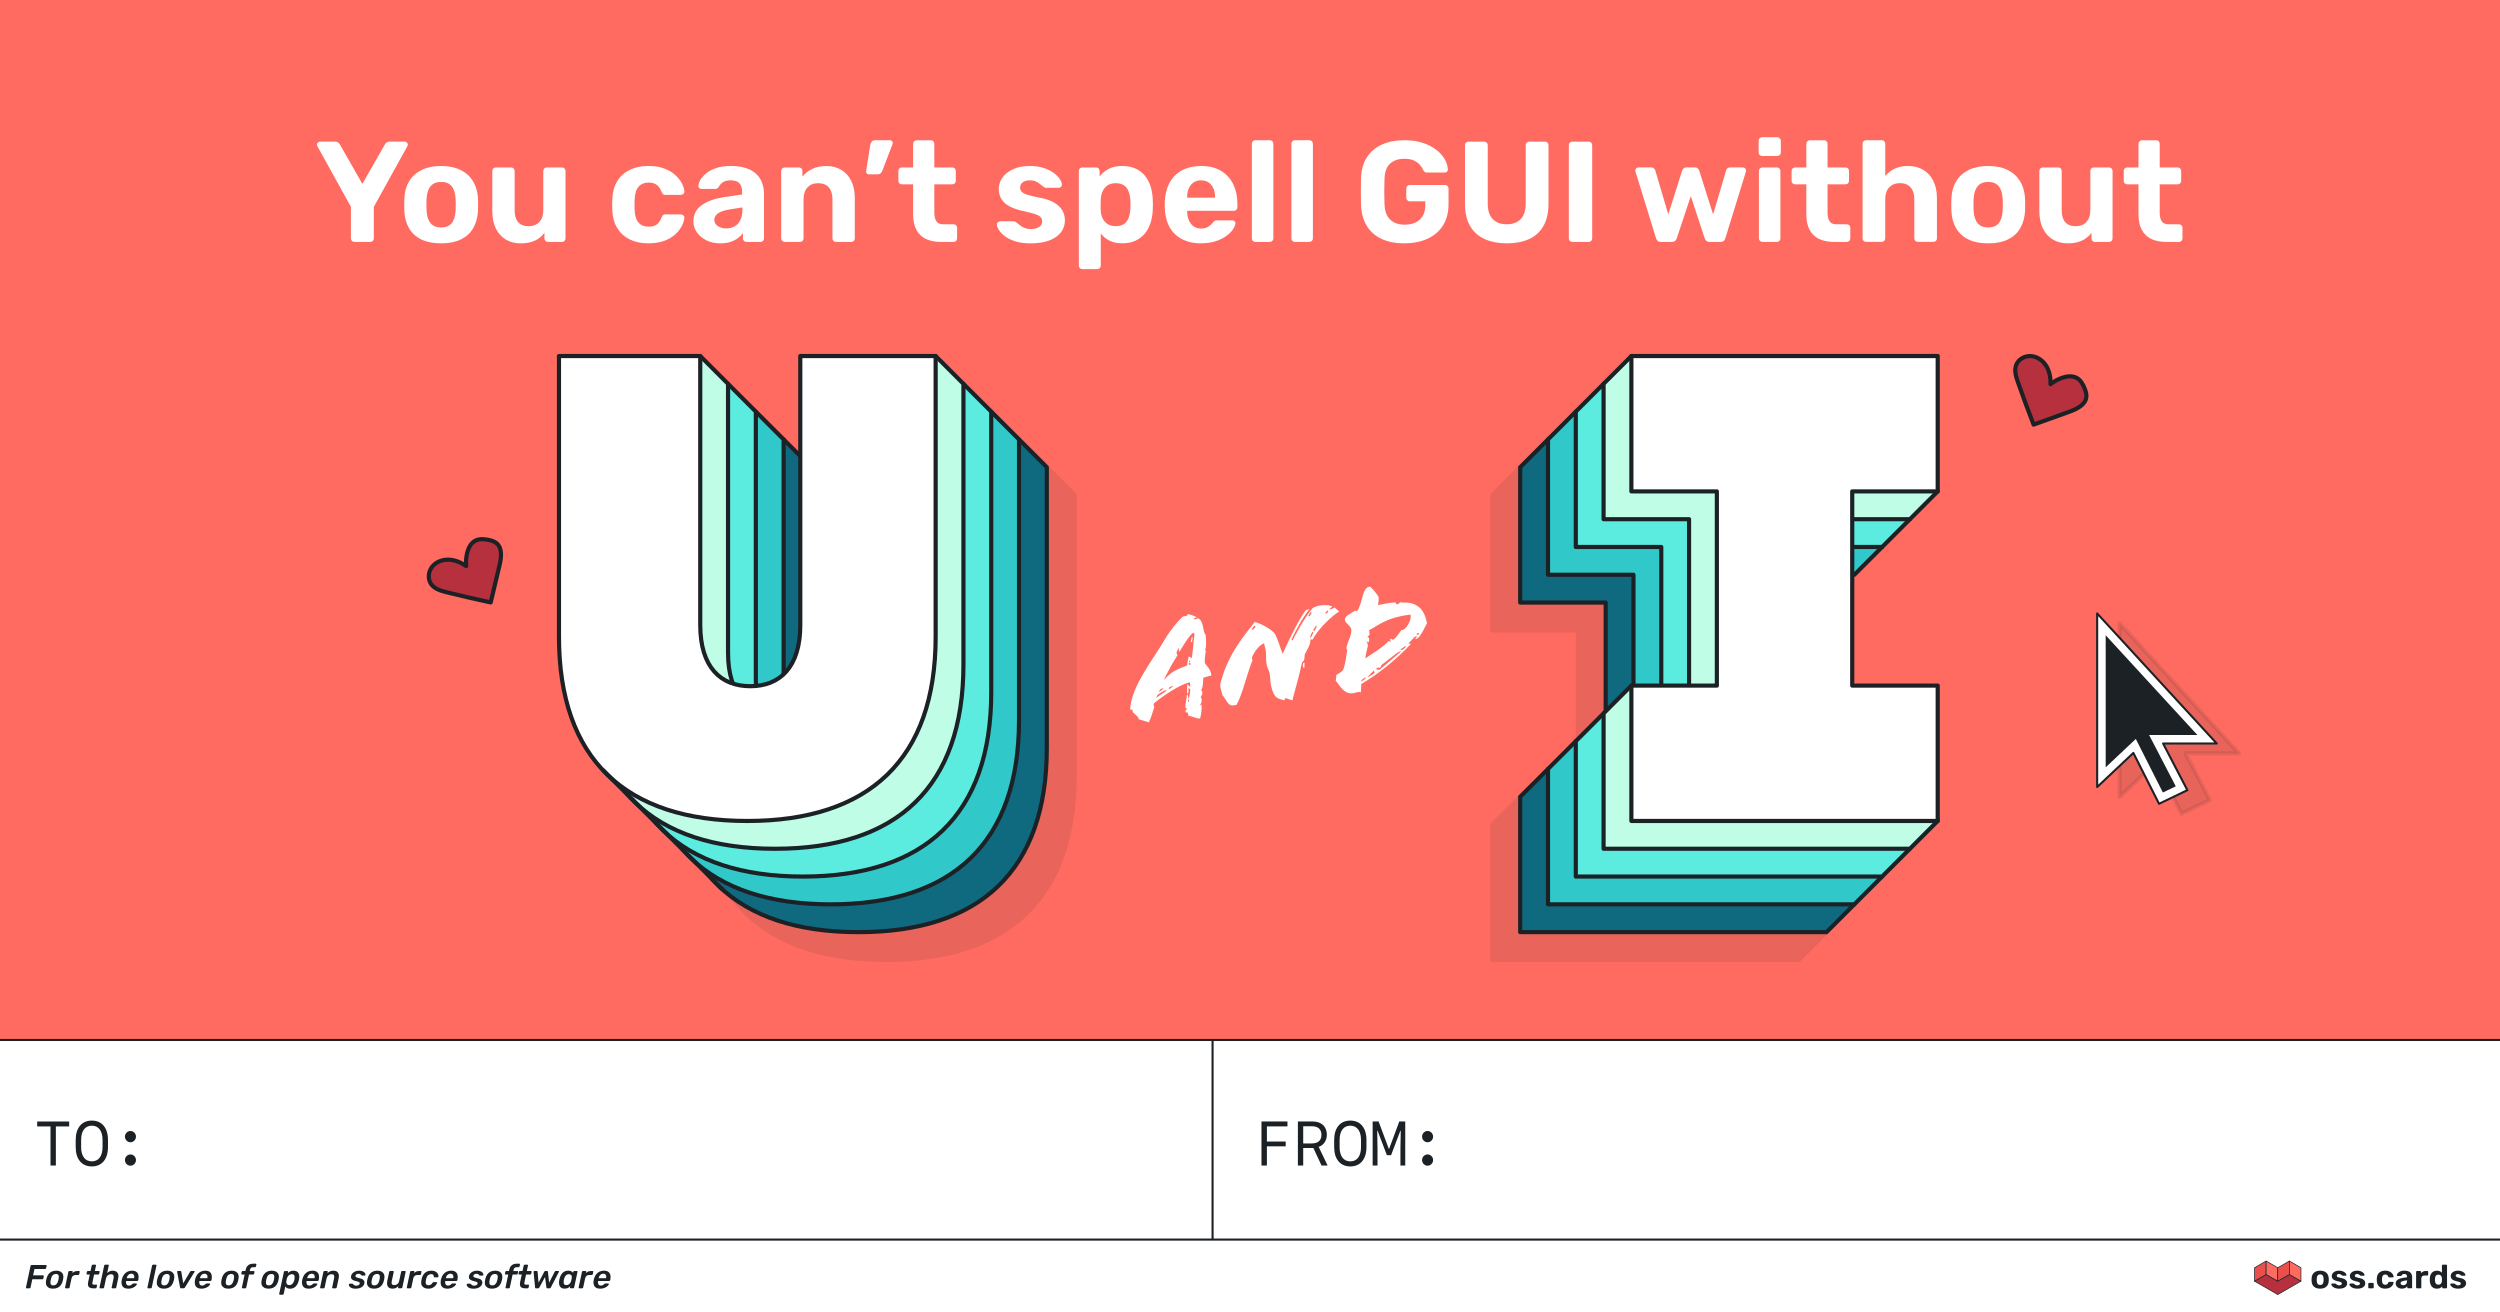<?xml version="1.0" encoding="UTF-8"?><svg xmlns="http://www.w3.org/2000/svg" viewBox="0 0 1200 630"><rect x="0" y="0" width="1200" height="630" fill="#333333" stroke="none"/><g id="b"><rect width="1200" height="498.72" fill="#ff6b60"/></g><g id="d"><g opacity=".1"><polygon points="716.36 302.57 716.36 237.6 729.7 224.26 863.4 237.6 863.4 302.57 822.37 302.57 822.37 395.79 863.4 395.79 876.74 447.42 863.4 460.76 822.37 460.76 757.39 460.76 716.36 460.76 716.36 395.79 729.7 382.45 757.39 395.79 757.39 302.57 716.36 302.57" fill="#1c2126" stroke="#1c2126" stroke-linejoin="round" stroke-width="2"/></g><polygon points="729.7 289.23 729.7 224.26 743.04 210.92 876.74 224.26 876.74 289.23 835.71 289.23 835.71 382.45 876.74 382.45 890.08 434.08 876.74 447.42 835.71 447.42 770.73 447.42 729.7 447.42 729.7 382.45 743.04 369.11 770.73 382.45 770.73 289.23 729.7 289.23" fill="#0f6a80" stroke="#1c2126" stroke-linejoin="round" stroke-width="2"/><polygon points="743.04 275.89 743.04 210.92 756.38 197.58 890.08 210.92 903.42 262.55 890.08 275.89 849.05 275.89 849.05 369.11 890.08 369.11 903.42 420.74 890.08 434.08 849.05 434.08 784.07 434.08 743.04 434.08 743.04 369.11 756.38 355.77 784.07 369.11 784.07 275.89 743.04 275.89" fill="#30c8c9" stroke="#1c2126" stroke-linejoin="round" stroke-width="2"/><polygon points="756.38 262.55 756.38 197.58 769.72 184.24 903.42 197.58 916.76 249.21 903.42 262.55 862.39 262.55 862.39 355.77 903.42 355.77 916.76 407.4 903.42 420.74 862.39 420.74 797.41 420.74 756.38 420.74 756.38 355.77 769.72 342.43 797.41 355.77 797.41 262.55 756.38 262.55" fill="#5cebdf" stroke="#1c2126" stroke-linejoin="round" stroke-width="2"/><polygon points="769.72 249.21 769.72 184.24 783.06 170.9 916.76 184.24 930.1 235.87 916.76 249.21 875.73 249.21 875.73 342.43 916.76 342.43 930.1 394.06 916.76 407.4 875.73 407.4 810.75 407.4 769.72 407.4 769.72 342.43 783.06 329.09 810.75 342.43 810.75 249.21 769.72 249.21" fill="#bffde7" stroke="#1c2126" stroke-linejoin="round" stroke-width="2"/><polygon points="783.06 235.87 783.06 170.9 930.1 170.9 930.1 235.87 889.07 235.87 889.07 329.09 930.1 329.09 930.1 394.06 889.07 394.06 824.09 394.06 783.06 394.06 783.06 329.09 824.09 329.09 824.09 235.87 783.06 235.87" fill="#fff" stroke="#1c2126" stroke-linejoin="round" stroke-width="2"/><g opacity=".1"><path d="M402.82,237.6v129.1c0,20.34,9.89,29.38,24.01,29.38s24.01-9.04,24.01-29.38v-129.1l51.63-13.34,13.34,13.34v134.75c0,58.76-31.92,88.42-90.4,88.42s-90.4-29.66-90.4-88.42v-134.75h67.8Z" fill="#1c2126" stroke="#1c2126" stroke-linejoin="round" stroke-width="2"/></g><path d="M389.48,224.26v129.1c0,20.34,9.89,29.38,24.01,29.38s24.01-9.04,24.01-29.38v-129.1l51.63-13.34,13.34,13.34v134.75c0,58.76-31.92,88.42-90.4,88.42s-90.4-29.66-90.4-88.42v-134.75l54.46-13.34,13.34,13.34Z" fill="#0f6a80" stroke="#1c2126" stroke-linejoin="round" stroke-width="2"/><path d="M376.14,210.92v129.1c0,20.34,9.89,29.38,24.01,29.38s24.01-9.04,24.01-29.38v-129.1l51.63-13.34,13.34,13.34v134.75c0,58.76-31.92,88.42-90.4,88.42s-90.4-29.66-90.4-88.42v-134.75l54.46-13.34,13.34,13.34Z" fill="#30c8c9" stroke="#1c2126" stroke-linejoin="round" stroke-width="2"/><path d="M362.8,197.58v129.1c0,20.34,9.89,29.38,24.01,29.38s24.01-9.04,24.01-29.38v-129.1l51.63-13.34,13.34,13.34v134.75c0,58.76-31.92,88.42-90.4,88.42s-90.4-29.66-90.4-88.42v-134.75l54.46-13.34,13.34,13.34Z" fill="#5cebdf" stroke="#1c2126" stroke-linejoin="round" stroke-width="2"/><path d="M349.46,184.24v129.1c0,20.34,9.89,29.38,24.01,29.38s24.01-9.04,24.01-29.38v-129.1l51.63-13.34,13.34,13.34v134.75c0,58.76-31.92,88.42-90.4,88.42s-90.4-29.66-90.4-88.42v-134.75l54.46-13.34,13.34,13.34Z" fill="#bffde7" stroke="#1c2126" stroke-linejoin="round" stroke-width="2"/><path d="M336.12,170.9v129.1c0,20.34,9.89,29.38,24.01,29.38s24.01-9.04,24.01-29.38v-129.1h64.97v134.75c0,58.76-31.92,88.42-90.4,88.42s-90.4-29.66-90.4-88.42v-134.75h67.8Z" fill="#fff" stroke="#1c2126" stroke-linejoin="round" stroke-width="2"/><line x1="289.34" y1="369.6" x2="346.97" y2="427.11" fill="#fff5eb" stroke="#1c2126" stroke-linejoin="round" stroke-width="2"/><path d="M170.16,116.12c-.5,0-.92-.16-1.24-.48-.32-.32-.48-.73-.48-1.24v-15.13l-16.09-29.08c-.05-.14-.09-.26-.14-.38-.05-.11-.07-.24-.07-.38,0-.37.15-.7.45-1,.3-.3.63-.45,1-.45h7.36c.6,0,1.08.16,1.44.48.37.32.62.62.76.89l10.79,18.91,10.79-18.91c.14-.28.39-.57.76-.89.37-.32.87-.48,1.51-.48h7.29c.41,0,.76.15,1.03.45.27.3.41.63.41,1,0,.14-.01.26-.03.38-.02.12-.08.24-.17.38l-16.09,29.08v15.13c0,.5-.16.92-.48,1.24s-.73.48-1.24.48h-7.56Z" fill="#fff"/><path d="M211.76,116.81c-3.8,0-6.99-.63-9.56-1.89-2.57-1.26-4.53-3.06-5.88-5.4-1.35-2.34-2.1-5.06-2.23-8.18-.05-.92-.07-1.96-.07-3.13s.02-2.19.07-3.06c.14-3.16.92-5.9,2.34-8.22s3.41-4.1,5.98-5.36c2.57-1.26,5.68-1.89,9.35-1.89s6.71.63,9.28,1.89c2.57,1.26,4.56,3.05,5.98,5.36,1.42,2.31,2.22,5.05,2.41,8.22.04.87.07,1.89.07,3.06s-.02,2.21-.07,3.13c-.18,3.12-.95,5.84-2.3,8.18-1.35,2.34-3.31,4.14-5.88,5.4-2.57,1.26-5.73,1.89-9.49,1.89ZM211.76,109.18c2.25,0,3.93-.69,5.05-2.06,1.12-1.38,1.75-3.41,1.89-6.12.04-.69.07-1.6.07-2.75s-.02-2.06-.07-2.75c-.14-2.66-.77-4.69-1.89-6.08-1.12-1.4-2.81-2.1-5.05-2.1s-3.94.7-5.09,2.1c-1.15,1.4-1.79,3.43-1.93,6.08-.05.69-.07,1.61-.07,2.75s.02,2.06.07,2.75c.14,2.71.78,4.74,1.93,6.12,1.14,1.38,2.84,2.06,5.09,2.06Z" fill="#fff"/><path d="M249.85,116.81c-2.66,0-5.01-.61-7.05-1.82-2.04-1.21-3.63-2.98-4.78-5.29-1.15-2.31-1.72-5.12-1.72-8.42v-19.18c0-.5.17-.92.52-1.24.34-.32.74-.48,1.2-.48h7.36c.46,0,.85.16,1.17.48.32.32.48.73.48,1.24v18.77c0,5.13,2.25,7.7,6.74,7.7,2.15,0,3.86-.68,5.12-2.03,1.26-1.35,1.89-3.24,1.89-5.67v-18.77c0-.5.16-.92.48-1.24s.73-.48,1.24-.48h7.29c.46,0,.85.16,1.17.48.32.32.48.73.48,1.24v32.31c0,.5-.16.92-.48,1.24s-.71.48-1.17.48h-6.81c-.46,0-.85-.16-1.17-.48-.32-.32-.48-.73-.48-1.24v-2.68c-1.19,1.65-2.73,2.91-4.61,3.78-1.88.87-4.17,1.31-6.88,1.31Z" fill="#fff"/><path d="M311.24,116.81c-3.39,0-6.36-.62-8.9-1.86s-4.55-3.04-6.02-5.4c-1.47-2.36-2.27-5.19-2.41-8.49-.05-.73-.07-1.66-.07-2.79s.02-2.05.07-2.78c.14-3.35.93-6.2,2.37-8.56,1.44-2.36,3.45-4.16,6.02-5.4,2.57-1.24,5.54-1.86,8.94-1.86,3.03,0,5.61.42,7.77,1.27,2.15.85,3.92,1.92,5.29,3.23,1.38,1.31,2.41,2.65,3.09,4.02s1.05,2.59,1.1,3.64c.04.5-.12.92-.48,1.24-.37.32-.78.48-1.24.48h-7.36c-.5,0-.88-.11-1.13-.34s-.49-.6-.72-1.1c-.6-1.6-1.4-2.75-2.41-3.44-1.01-.69-2.27-1.03-3.78-1.03-2.06,0-3.68.67-4.85,1.99-1.17,1.33-1.8,3.39-1.89,6.19-.09,1.79-.09,3.42,0,4.88.09,2.84.72,4.91,1.89,6.19,1.17,1.28,2.79,1.92,4.85,1.92,1.6,0,2.89-.34,3.85-1.03.96-.69,1.74-1.83,2.34-3.44.23-.5.47-.87.72-1.1s.63-.34,1.13-.34h7.36c.46,0,.87.16,1.24.48.37.32.53.73.48,1.24-.05.78-.27,1.7-.69,2.75-.41,1.05-1.04,2.13-1.89,3.23-.85,1.1-1.94,2.12-3.27,3.06-1.33.94-2.95,1.7-4.85,2.27s-4.09.86-6.57.86Z" fill="#fff"/><path d="M345.69,116.81c-2.43,0-4.61-.47-6.53-1.41-1.93-.94-3.46-2.21-4.61-3.82-1.15-1.6-1.72-3.39-1.72-5.36,0-3.25,1.32-5.82,3.95-7.7,2.63-1.88,6.11-3.16,10.42-3.85l9.01-1.31v-1.24c0-1.79-.41-3.16-1.24-4.12-.83-.96-2.27-1.44-4.33-1.44-1.51,0-2.72.3-3.61.89s-1.59,1.38-2.1,2.34c-.37.6-.92.89-1.65.89h-6.53c-.5,0-.89-.15-1.17-.45-.28-.3-.39-.65-.34-1.07,0-.78.3-1.7.89-2.75.59-1.05,1.51-2.1,2.75-3.13,1.24-1.03,2.83-1.89,4.78-2.58s4.3-1.03,7.05-1.03c2.89,0,5.36.34,7.42,1.03s3.72,1.65,4.98,2.89c1.26,1.24,2.18,2.67,2.75,4.3.57,1.63.86,3.38.86,5.26v21.25c0,.5-.16.92-.48,1.24-.32.32-.71.48-1.17.48h-6.81c-.46,0-.85-.16-1.17-.48-.32-.32-.48-.73-.48-1.24v-2.54c-.6.87-1.4,1.68-2.41,2.44-1.01.76-2.21,1.36-3.61,1.82-1.4.46-3.04.69-4.92.69ZM348.44,109.66c1.51,0,2.86-.32,4.06-.96,1.19-.64,2.13-1.63,2.82-2.96.69-1.33,1.03-3,1.03-5.02v-1.17l-6.39,1.03c-2.43.41-4.22,1.03-5.36,1.86-1.15.83-1.72,1.83-1.72,3.03,0,.87.26,1.62.79,2.23.53.62,1.21,1.1,2.06,1.44.85.34,1.75.52,2.72.52Z" fill="#fff"/><path d="M376.69,116.12c-.46,0-.86-.16-1.2-.48-.34-.32-.52-.73-.52-1.24v-32.31c0-.5.17-.92.52-1.24.34-.32.74-.48,1.2-.48h6.74c.5,0,.92.16,1.24.48.32.32.48.73.48,1.24v2.68c1.19-1.47,2.74-2.68,4.64-3.64,1.9-.96,4.18-1.44,6.84-1.44s5.09.61,7.15,1.82c2.06,1.21,3.67,2.98,4.81,5.29,1.15,2.32,1.72,5.12,1.72,8.42v19.18c0,.5-.16.92-.48,1.24s-.73.48-1.24.48h-7.29c-.5,0-.92-.16-1.24-.48-.32-.32-.48-.73-.48-1.24v-18.77c0-2.43-.58-4.32-1.75-5.67-1.17-1.35-2.88-2.03-5.12-2.03s-3.86.68-5.12,2.03c-1.26,1.35-1.89,3.24-1.89,5.67v18.77c0,.5-.16.92-.48,1.24s-.73.48-1.24.48h-7.29Z" fill="#fff"/><path d="M417.05,83.67c-.41,0-.75-.14-1-.41-.25-.27-.36-.66-.31-1.17l1.99-12.51c.09-.59.32-1.12.69-1.58.37-.46.92-.69,1.65-.69h7.15c.37,0,.68.14.93.41.25.28.38.57.38.89s-.07.6-.21.83l-4.74,12.38c-.18.46-.45.88-.79,1.27-.34.39-.88.58-1.62.58h-4.12Z" fill="#fff"/><path d="M451.7,116.12c-2.84,0-5.26-.47-7.25-1.41-1.99-.94-3.52-2.39-4.57-4.37-1.05-1.97-1.58-4.45-1.58-7.42v-14.44h-5.36c-.5,0-.92-.16-1.24-.48-.32-.32-.48-.71-.48-1.17v-4.74c0-.5.16-.92.48-1.24s.73-.48,1.24-.48h5.36v-11.34c0-.5.17-.92.52-1.24s.74-.48,1.2-.48h6.81c.46,0,.85.16,1.17.48s.48.73.48,1.24v11.34h8.59c.5,0,.92.16,1.24.48.32.32.48.73.48,1.24v4.74c0,.46-.16.85-.48,1.17s-.73.48-1.24.48h-8.59v13.61c0,1.74.32,3.11.96,4.09.64.99,1.72,1.48,3.23,1.48h5.02c.5,0,.92.16,1.24.48.32.32.48.71.48,1.17v5.09c0,.5-.16.92-.48,1.24-.32.32-.73.48-1.24.48h-5.98Z" fill="#fff"/><path d="M494.6,116.81c-2.84,0-5.28-.33-7.32-1-2.04-.66-3.69-1.48-4.95-2.44-1.26-.96-2.2-1.94-2.82-2.92-.62-.99-.95-1.82-1-2.51-.05-.5.11-.92.48-1.24.37-.32.73-.48,1.1-.48h6.67c.18,0,.33.02.45.07.11.05.26.16.45.34.6.41,1.2.88,1.82,1.41.62.53,1.36.97,2.23,1.34.87.37,1.92.55,3.16.55,1.51,0,2.78-.31,3.82-.93,1.03-.62,1.55-1.5,1.55-2.65,0-.83-.23-1.51-.69-2.06-.46-.55-1.35-1.05-2.68-1.51-1.33-.46-3.3-.96-5.91-1.51-2.48-.55-4.58-1.28-6.33-2.2-1.74-.92-3.05-2.07-3.92-3.47-.87-1.4-1.31-3.08-1.31-5.05,0-1.79.56-3.51,1.68-5.16,1.12-1.65,2.78-3.01,4.98-4.09,2.2-1.08,4.95-1.62,8.25-1.62,2.52,0,4.73.31,6.63.93,1.9.62,3.5,1.4,4.78,2.34,1.28.94,2.26,1.9,2.92,2.89.66.99,1.02,1.85,1.07,2.58.04.5-.09.92-.41,1.24s-.69.48-1.1.48h-6.12c-.23,0-.44-.05-.62-.14-.18-.09-.34-.21-.48-.34-.55-.32-1.11-.73-1.68-1.24-.57-.5-1.25-.94-2.03-1.31-.78-.37-1.79-.55-3.03-.55-1.47,0-2.6.33-3.4,1-.8.67-1.2,1.5-1.2,2.51,0,.64.21,1.24.62,1.79.41.55,1.25,1.05,2.51,1.51s3.22.94,5.88,1.44c3.12.55,5.59,1.38,7.42,2.48,1.83,1.1,3.14,2.37,3.92,3.82.78,1.44,1.17,2.99,1.17,4.64,0,2.16-.63,4.07-1.89,5.74-1.26,1.67-3.13,2.98-5.6,3.92-2.47.94-5.5,1.41-9.08,1.41Z" fill="#fff"/><path d="M519.56,129.19c-.5,0-.92-.16-1.24-.48s-.48-.73-.48-1.24v-45.38c0-.5.16-.92.48-1.24s.73-.48,1.24-.48h6.53c.5,0,.92.16,1.24.48.32.32.48.73.48,1.24v2.61c1.1-1.47,2.53-2.67,4.3-3.61,1.76-.94,3.95-1.41,6.57-1.41,2.34,0,4.39.38,6.15,1.13,1.76.76,3.25,1.83,4.47,3.23,1.21,1.4,2.17,3.08,2.85,5.05s1.08,4.19,1.17,6.67c.05.87.07,1.7.07,2.47s-.02,1.63-.07,2.54c-.09,2.34-.47,4.49-1.13,6.46-.67,1.97-1.62,3.67-2.85,5.09-1.24,1.42-2.74,2.52-4.5,3.3-1.77.78-3.82,1.17-6.15,1.17s-4.42-.42-6.12-1.27c-1.7-.85-3.09-2-4.19-3.47v15.4c0,.5-.16.92-.48,1.24-.32.32-.73.48-1.24.48h-7.08ZM535.51,108.56c1.74,0,3.12-.38,4.12-1.13,1.01-.76,1.73-1.75,2.17-2.99.43-1.24.7-2.59.79-4.06.09-1.42.09-2.84,0-4.26-.09-1.47-.36-2.82-.79-4.06-.44-1.24-1.16-2.23-2.17-2.99-1.01-.76-2.38-1.13-4.12-1.13s-3.06.39-4.09,1.17-1.79,1.76-2.27,2.96c-.48,1.19-.75,2.47-.79,3.85-.05.83-.07,1.67-.07,2.54s.02,1.74.07,2.61c.04,1.28.32,2.49.83,3.61.5,1.12,1.28,2.05,2.34,2.78,1.05.73,2.38,1.1,3.99,1.1Z" fill="#fff"/><path d="M576.56,116.81c-5.27,0-9.45-1.47-12.55-4.4-3.09-2.93-4.73-7.2-4.92-12.79v-2.89c.18-3.58.98-6.63,2.41-9.18,1.42-2.54,3.41-4.49,5.98-5.84,2.57-1.35,5.57-2.03,9.01-2.03,3.89,0,7.13.79,9.69,2.37,2.57,1.58,4.5,3.74,5.81,6.46,1.31,2.73,1.96,5.86,1.96,9.38v1.58c0,.46-.16.86-.48,1.2-.32.34-.73.52-1.24.52h-22.41v.48c.05,1.47.32,2.81.83,4.02.5,1.21,1.25,2.19,2.23,2.92.99.73,2.19,1.1,3.61,1.1,1.1,0,2.02-.17,2.75-.52.73-.34,1.34-.73,1.82-1.17.48-.44.84-.81,1.07-1.13.41-.5.74-.81,1-.93s.63-.17,1.13-.17h7.29c.41,0,.77.14,1.07.41.3.28.42.62.38,1.03-.05.78-.42,1.71-1.13,2.78-.71,1.08-1.75,2.13-3.13,3.16s-3.08,1.89-5.12,2.58c-2.04.69-4.39,1.03-7.05,1.03ZM569.82,94.88h13.41v-.21c0-1.6-.26-3.01-.79-4.23-.53-1.21-1.29-2.17-2.3-2.85-1.01-.69-2.22-1.03-3.64-1.03s-2.62.34-3.61,1.03-1.74,1.64-2.27,2.85c-.53,1.22-.79,2.62-.79,4.23v.21Z" fill="#fff"/><path d="M602.61,116.12c-.5,0-.92-.16-1.24-.48-.32-.32-.48-.73-.48-1.24v-45.38c0-.5.16-.92.48-1.24.32-.32.73-.48,1.24-.48h6.88c.5,0,.92.16,1.24.48.32.32.48.73.48,1.24v45.38c0,.5-.16.92-.48,1.24s-.73.48-1.24.48h-6.88Z" fill="#fff"/><path d="M621.59,116.12c-.5,0-.92-.16-1.24-.48-.32-.32-.48-.73-.48-1.24v-45.38c0-.5.16-.92.48-1.24.32-.32.73-.48,1.24-.48h6.88c.5,0,.92.16,1.24.48.32.32.48.73.48,1.24v45.38c0,.5-.16.92-.48,1.24s-.73.48-1.24.48h-6.88Z" fill="#fff"/><path d="M674.12,116.81c-4.31,0-7.99-.72-11.04-2.17-3.05-1.44-5.41-3.55-7.08-6.33-1.67-2.77-2.58-6.13-2.72-10.07-.05-1.97-.07-4.08-.07-6.33s.02-4.38.07-6.39c.14-3.85,1.04-7.13,2.72-9.83,1.67-2.7,4.06-4.78,7.15-6.22,3.09-1.44,6.75-2.17,10.97-2.17,3.39,0,6.37.44,8.94,1.31,2.57.87,4.73,2.01,6.5,3.4,1.76,1.4,3.09,2.92,3.99,4.57s1.36,3.25,1.41,4.81c0,.41-.14.76-.41,1.03s-.64.41-1.1.41h-8.53c-.46,0-.81-.09-1.07-.28-.25-.18-.47-.46-.65-.83-.32-.78-.84-1.6-1.55-2.47-.71-.87-1.66-1.59-2.85-2.17-1.19-.57-2.75-.86-4.68-.86-2.89,0-5.17.76-6.84,2.27-1.67,1.51-2.58,3.97-2.72,7.36-.14,3.94-.14,7.95,0,12.03.14,3.53,1.08,6.07,2.82,7.63,1.74,1.56,4.03,2.34,6.88,2.34,1.88,0,3.56-.33,5.05-1,1.49-.66,2.67-1.7,3.54-3.09.87-1.4,1.31-3.2,1.31-5.4v-1.72h-7.49c-.46,0-.85-.17-1.17-.52-.32-.34-.48-.74-.48-1.2v-4.4c0-.5.16-.92.48-1.24s.71-.48,1.17-.48h16.91c.5,0,.92.16,1.24.48.32.32.48.73.48,1.24v7.49c0,3.94-.87,7.31-2.61,10.11-1.74,2.8-4.21,4.94-7.39,6.43-3.19,1.49-6.91,2.23-11.17,2.23Z" fill="#fff"/><path d="M723.27,116.81c-4.03,0-7.56-.68-10.59-2.03s-5.36-3.44-7.01-6.26c-1.65-2.82-2.48-6.4-2.48-10.76v-28.05c0-.5.16-.92.48-1.24s.71-.48,1.17-.48h7.56c.5,0,.92.16,1.24.48.32.32.48.73.48,1.24v27.98c0,3.35.8,5.84,2.41,7.49,1.6,1.65,3.85,2.47,6.74,2.47s5.06-.82,6.67-2.47,2.41-4.15,2.41-7.49v-27.98c0-.5.17-.92.52-1.24.34-.32.75-.48,1.2-.48h7.56c.46,0,.85.16,1.17.48.32.32.48.73.48,1.24v28.05c0,4.36-.81,7.94-2.44,10.76-1.63,2.82-3.94,4.91-6.94,6.26s-6.54,2.03-10.62,2.03Z" fill="#fff"/><path d="M754.69,116.12c-.46,0-.85-.16-1.17-.48-.32-.32-.48-.73-.48-1.24v-44.69c0-.5.16-.92.48-1.24.32-.32.71-.48,1.17-.48h7.91c.46,0,.85.16,1.17.48.32.32.48.73.48,1.24v44.69c0,.5-.16.92-.48,1.24s-.71.48-1.17.48h-7.91Z" fill="#fff"/><path d="M797.18,116.12c-.64,0-1.13-.16-1.48-.48-.34-.32-.61-.73-.79-1.24l-9.83-31.83c-.09-.23-.14-.46-.14-.69,0-.41.15-.77.45-1.07s.65-.45,1.07-.45h6.12c.55,0,.99.16,1.31.48.32.32.53.62.62.89l6.26,21.18,6.67-21.04c.09-.32.31-.65.65-1s.84-.52,1.48-.52h3.92c.64,0,1.13.17,1.48.52s.56.68.65,1l6.67,21.04,6.26-21.18c.04-.27.23-.57.55-.89s.78-.48,1.38-.48h6.12c.41,0,.77.15,1.07.45.3.3.45.65.45,1.07,0,.23-.05.46-.14.69l-9.83,31.83c-.18.5-.44.92-.76,1.24s-.83.48-1.51.48h-5.29c-.64,0-1.15-.16-1.51-.48-.37-.32-.64-.73-.83-1.24l-6.67-20.28-6.74,20.28c-.18.5-.45.92-.79,1.24-.34.32-.86.48-1.55.48h-5.29Z" fill="#fff"/><path d="M845.79,74.87c-.46,0-.85-.16-1.17-.48-.32-.32-.48-.73-.48-1.24v-5.57c0-.46.16-.86.48-1.2.32-.34.71-.52,1.17-.52h7.29c.46,0,.86.17,1.2.52s.52.75.52,1.2v5.57c0,.5-.17.92-.52,1.24-.34.32-.75.48-1.2.48h-7.29ZM846,116.12c-.46,0-.86-.16-1.2-.48-.34-.32-.52-.73-.52-1.24v-32.31c0-.5.17-.92.52-1.24.34-.32.74-.48,1.2-.48h6.94c.46,0,.85.16,1.17.48.32.32.48.73.48,1.24v32.31c0,.5-.16.92-.48,1.24-.32.32-.71.48-1.17.48h-6.94Z" fill="#fff"/><path d="M880.44,116.12c-2.84,0-5.26-.47-7.25-1.41-1.99-.94-3.52-2.39-4.57-4.37-1.05-1.97-1.58-4.45-1.58-7.42v-14.44h-5.36c-.5,0-.92-.16-1.24-.48-.32-.32-.48-.71-.48-1.17v-4.74c0-.5.16-.92.48-1.24s.73-.48,1.24-.48h5.36v-11.34c0-.5.17-.92.52-1.24s.74-.48,1.2-.48h6.81c.46,0,.85.16,1.17.48s.48.73.48,1.24v11.34h8.59c.5,0,.92.16,1.24.48.32.32.48.73.48,1.24v4.74c0,.46-.16.85-.48,1.17s-.73.48-1.24.48h-8.59v13.61c0,1.74.32,3.11.96,4.09.64.99,1.72,1.48,3.23,1.48h5.02c.5,0,.92.16,1.24.48.32.32.48.71.48,1.17v5.09c0,.5-.16.92-.48,1.24-.32.32-.73.48-1.24.48h-5.98Z" fill="#fff"/><path d="M895.77,116.12c-.5,0-.92-.16-1.24-.48-.32-.32-.48-.73-.48-1.24v-45.38c0-.5.16-.92.48-1.24.32-.32.73-.48,1.24-.48h7.43c.5,0,.92.16,1.24.48.32.32.48.73.48,1.24v15.47c1.19-1.47,2.69-2.64,4.5-3.51,1.81-.87,3.98-1.31,6.5-1.31,2.7,0,5.1.61,7.18,1.82,2.08,1.21,3.71,2.98,4.88,5.29,1.17,2.32,1.75,5.12,1.75,8.42v19.18c0,.5-.16.92-.48,1.24s-.73.48-1.24.48h-7.49c-.46,0-.85-.16-1.17-.48-.32-.32-.48-.73-.48-1.24v-18.77c0-2.43-.6-4.32-1.79-5.67-1.19-1.35-2.89-2.03-5.09-2.03s-3.87.68-5.16,2.03c-1.28,1.35-1.92,3.24-1.92,5.67v18.77c0,.5-.16.92-.48,1.24s-.73.48-1.24.48h-7.43Z" fill="#fff"/><path d="M954.35,116.81c-3.8,0-6.99-.63-9.56-1.89-2.57-1.26-4.53-3.06-5.88-5.4-1.35-2.34-2.1-5.06-2.23-8.18-.05-.92-.07-1.96-.07-3.13s.02-2.19.07-3.06c.14-3.16.92-5.9,2.34-8.22s3.41-4.1,5.98-5.36c2.57-1.26,5.68-1.89,9.35-1.89s6.71.63,9.28,1.89c2.57,1.26,4.56,3.05,5.98,5.36,1.42,2.31,2.22,5.05,2.41,8.22.04.87.07,1.89.07,3.06s-.02,2.21-.07,3.13c-.18,3.12-.95,5.84-2.3,8.18-1.35,2.34-3.31,4.14-5.88,5.4-2.57,1.26-5.73,1.89-9.49,1.89ZM954.35,109.18c2.25,0,3.93-.69,5.05-2.06,1.12-1.38,1.75-3.41,1.89-6.12.04-.69.07-1.6.07-2.75s-.02-2.06-.07-2.75c-.14-2.66-.77-4.69-1.89-6.08-1.12-1.4-2.81-2.1-5.05-2.1s-3.94.7-5.09,2.1c-1.15,1.4-1.79,3.43-1.93,6.08-.05.69-.07,1.61-.07,2.75s.02,2.06.07,2.75c.14,2.71.78,4.74,1.93,6.12,1.14,1.38,2.84,2.06,5.09,2.06Z" fill="#fff"/><path d="M992.44,116.81c-2.66,0-5.01-.61-7.05-1.82-2.04-1.21-3.63-2.98-4.78-5.29-1.15-2.31-1.72-5.12-1.72-8.42v-19.18c0-.5.17-.92.52-1.24.34-.32.74-.48,1.2-.48h7.36c.46,0,.85.16,1.17.48.32.32.48.73.48,1.24v18.77c0,5.13,2.25,7.7,6.74,7.7,2.15,0,3.86-.68,5.12-2.03,1.26-1.35,1.89-3.24,1.89-5.67v-18.77c0-.5.16-.92.48-1.24s.73-.48,1.24-.48h7.29c.46,0,.85.16,1.17.48.32.32.48.73.48,1.24v32.31c0,.5-.16.92-.48,1.24s-.71.48-1.17.48h-6.81c-.46,0-.85-.16-1.17-.48-.32-.32-.48-.73-.48-1.24v-2.68c-1.19,1.65-2.73,2.91-4.61,3.78-1.88.87-4.17,1.31-6.88,1.31Z" fill="#fff"/><path d="M1039.88,116.12c-2.84,0-5.26-.47-7.25-1.41-1.99-.94-3.52-2.39-4.57-4.37-1.05-1.97-1.58-4.45-1.58-7.42v-14.44h-5.36c-.5,0-.92-.16-1.24-.48-.32-.32-.48-.71-.48-1.17v-4.74c0-.5.16-.92.48-1.24s.73-.48,1.24-.48h5.36v-11.34c0-.5.17-.92.52-1.24s.74-.48,1.2-.48h6.81c.46,0,.85.16,1.17.48s.48.73.48,1.24v11.34h8.59c.5,0,.92.16,1.24.48.32.32.48.73.48,1.24v4.74c0,.46-.16.85-.48,1.17s-.73.48-1.24.48h-8.59v13.61c0,1.74.32,3.11.96,4.09.64.99,1.72,1.48,3.23,1.48h5.02c.5,0,.92.16,1.24.48.32.32.48.71.48,1.17v5.09c0,.5-.16.92-.48,1.24-.32.32-.73.48-1.24.48h-5.98Z" fill="#fff"/><path d="M577.67,325.24c-.43,1.29.14,4.42-1.2,6.02,1.07.46.7,2.32-.13,3.28.55,1.03.93,1.78-.34,3.96-.04.29.64-.15.76-.31.14,2.45-.21,4.46-.69,6.69-2.22.25-4.48-1.67-5.57-1.1-.09-1.44-.37-1.99-1.38-1.88l-.04-1.01c.36-.04.62-.29.63-.8-.36.04-.67-.14-.73-.64-.05-1.67.58-3.84.76-6.04.5-.06.61.87.66,1.96.5-.06.95-3.09.91-4.75l-.9-.26c.06,1.15.24,2.73-.66,2.47.1-1.03.03-3.56.14-4.45l1.39,1.37c-.17-.85.16-1.11-.1-2.17-4.1.33-14.26,7.37-17.23,9.97l-.25.97.38.83c-.93,2.65-1.67,5.71-2.64,7.35l-4.74-1.42c-.47-2.2-3.66-2.78-3.08-4.73l-1.15.13c.33-11,10.98-23.99,16.68-33.8,2.86-4.83,5.88-8.23,8.42-10.77.45-.49,2.54,0,2.53-1.38.97.18,3.07.81,4.25,1.55l-1.24.58c.07,1.23,1.71-.34,2.1-.09,2.92,1.99,1.85,6.03,3.45,7.96.11.35.68,6.53-.33,7.3.16.13.23.12.46.24-.25,1.63-.58,3.77-.5,5.79.03.87,3.03,2.99,3.18,6.17-1.27.29-2.6.74-3.81,1.02ZM555.6,333.58c-.3.54-.41.85-.64,1.38l5.12-3.49c-1.02-.61-3.2,1.24-4.48,2.11ZM558.34,330.21c-.55.28-.97.4-1.45.68l-.72,1.32c.27-.18,1.85-.94,2.17-1.99ZM573.02,303.69c-1.35.23-4.19,4.62-6.8,9.06l-.4-.32c.15-.6.31-1.05,0-1.31-1,1.42-1.43,2.12-.63,3.41-.91,1.56-1.77,2.96-2.57,4.22-1.1,1.8-2.68,5.1-4.06,7.66,1.34-1.03,2.24-2.65,4.97-4.2,2.39-1.36,3.86-1.82,6.36-2.83,0-1.89.56-3.33.73-4.37l1.34.93c.61-2.32.94-8.24,1.36-11.56l-.3-.69ZM563.26,329.36v-.07c-1.58.25-2.21.47-2.36,1.65.6-.43,1.63-.99,2.36-1.58ZM570.39,335.88l-.18.96.43-.05.15-1.18-.4.26ZM570.64,318.35c-.19.89.31.83.81.71l-.02-.8-.79.09ZM571.15,317.12l-.29-.04-.2.82.64-.07-.15-.71ZM572.22,308.07l-.65.07.35-2,.61-.36-.32,2.29Z" fill="#fff"/><path d="M629.94,292.01c.73-.59,2.12-1.12,3.62-1.36,2.57-.37,4.62-.24,5.94.48l-1.32,1.17.18.27c.5-.06,1.82-.64,2.21-.98l2.25,1.92c-3.53,2.15-9.63,7.86-12.71,13.3-.36.62-.75-.2-1.15.13.15,2.6-1.2,4.13-2.61,7.05-.28.69-.03,1.6-.35,2.66.05.43-.98.98-1.12,1.65-1.16,5.73-2.94,11.74-4.56,17.88l-3.4-1.14-.31,1.05c-4.73-.69-5.36-2.44-6.56-7.16-.43-1.84-.22-5.13-.91-6.65-2.29-4.82-.89-7.16-1.74-10.77l-.68-2.75c-2.14.97-4.4,3.41-5.88,6.99l.35,1.12c-2.81,7.15-4.97,16.84-7.7,21.51l-2.01.23c-2.08.24-3.78-4.43-4.69-4.76l-.79-3.1c-.61-2.18-.06-3.04.29-4.46,3.67-12.91,10.99-21.31,15.99-27.76,2.24.54,8.54,3.53,9.85,6.06,1.11,2.05,2.48,6.47,3.54,9.33,3.9-9.02,9.87-20.38,11.38-21.13l1.48-.39c-3.94,4.88-6.5,10.41-7.94,13.11-.52,1.15-.76,1.61-.61,1.67l.46.24c1.71-3.46,5.73-10.83,9.49-15.4ZM602.12,300.28l-1.39,1.83c.94.62,1.57-.91,2.01-1.47l-.62-.36ZM626.1,320.63l-.7-.36c-.04-1.01-.13-2.38.77-2.12l-.08,2.48ZM628.63,295.79l1.04-1.72-.61-.22c-.33.33-.7.88-1.05,1.65.09.13.34.4.62.29ZM629.86,303.35c-.48.93-1.45,2.56-.69,2.84l1.24-2.47c.12-.23-.43-.6-.55-.37ZM631.43,300.62l-1.22,2.03c.42-.12.58,0,.69.29l1.08-2.01c.13-.16-.23-.77-.54-.3ZM636.2,294.05l.22.63c.66-.58,1.29-.73,1.03-1.79l-1.25,1.16Z" fill="#fff"/><path d="M681.12,305.75c-.45.56-1.26,1.02-1.84,1.01l.94-1.27c-.45-.09-1.16.06-1.54.54-.38.48-1.42,1.54-2.72,2.85l1.32.14c-7.04,7.63-15.96,14.69-23.86,19.3l-.19,4.02c-1.44-.56-2.44.28-3.94.45-4.37.5-6.36-4.14-8.17-6.04.2-.82.3-1.78.26-2.79l1.7-.99c.95-.62,1.61-1.13,1.98-2.41.84-2.78,1.08-5.14,1.58-8.39l-.41-1.04c.63-3.34,2.58-6.03,2.4-8.85-.16-2.02-2.96-3-3.09-4.8-.14-1.87,3.26-3.21,5.01-4.43l.77.42c2.95-4.04,2.32-11.45,6.12-11.89.65-.07,3.71,3.86,4.18,4.75.42,1.11-.07,2.55-.18,4.09,2.44-.28,5.01-1.3,8.72-1.22-.56,1.44,1.55.84,1.86-.21.78.49,2.77.05,4.4.37,6.83,1.25,7.82,6.73,8.53,9.77-1,2-2.41,4.93-3.82,6.61ZM653.5,326.42l-.06.73,1.88-1.3.26-.9-2.08,1.47ZM657.21,302.46l.18,2.23c-.24.39-.79.67-1.17,1.22v.07c1.05-1.06,1.28,2.18.63,2.25-.37-.03-.67-.14-.98-.32v.07c.34.4.54.88.68,1.45.12,1.66-1.08,3.83-1.13,6.59,2.4-1.87,7.94-4.83,11.17-8.33.32.25.61.22,1.12.31l-.54-.96.6-.5c.34.47.64.51.78.49.72-.08,1.95-1.38,4.12-4.61,1.94.43,5.12-4.8,4.38-7.4-12.12,1.39-16.12,5.77-19.85,7.43ZM656.48,325.21l3.45-2.21c-.3-.11-.59-.73-.28-1.2v-.07c-1.02.7-2.62,2.55-3.17,3.41v.07ZM672.61,312.6c-1.29.15-2.36,1-3.68,2.09-1.46,1.18-3.81,2.91-5.94,4.6-.02.44-.18.96-.65,1.31-.56-.44-1.32-.14-2.03.67.43-.05,1.17.08,1.71.31,3.8-2.98,7.54-6.46,10.6-8.92v-.07ZM674.38,310.22l-2.22,1.56c.46.24,1.05.32,1.51-.17l1.38-1.25-.67-.14ZM680.33,303.88l-.5.71.96.11.5-.71-.96-.11Z" fill="#fff"/><path d="M1017.39,299.2v83.31l17.37-16.36,12.33,24.41,13.59-6.54-11.65-22.4h25.74l-57.39-62.42h0Z" fill="#1c2126" opacity=".1" stroke="#1c2126" stroke-linejoin="round" stroke-width="2"/><path d="M1006.64,294.46v83.31l17.37-16.36,12.33,24.41,13.59-6.54-11.65-22.4h25.74l-57.39-62.42h0Z" fill="#fff" stroke="#1c2126" stroke-linejoin="round"/><polygon points="1031.56 352.79 1038.29 352.79 1054.73 352.79 1010.73 304.93 1010.73 368.31 1021.21 358.44 1025.19 354.69 1027.65 359.57 1038.18 380.41 1044.37 377.43 1034.67 358.76 1031.56 352.79" fill="#1c2126"/><path d="M238.23,260.64c-1.02-.8-2.3-1.18-3.56-1.45-2.22-.49-4.66-.69-6.64.41-2.08,1.15-3.22,3.49-3.79,5.8-.52,2.06-.67,4.21-.49,6.33-2.43-1.72-5.27-2.96-8.24-3.09-3.01-.13-6.15,1-8.04,3.34-1.89,2.34-2.26,5.94-.52,8.4,1.67,2.36,4.7,3.22,7.5,3.92,7,1.73,14.03,3.35,21.08,4.86,1.41-5.92,2.82-11.84,4.23-17.75.89-3.73,1.49-8.39-1.53-10.76Z" fill="#b7303d" stroke="#1c2126" stroke-linejoin="round" stroke-width="2"/><path d="M1001.45,190.45c.11-1.29-.28-2.57-.74-3.77-.81-2.12-1.98-4.27-3.98-5.33-2.1-1.11-4.68-.78-6.93,0-2.01.7-3.89,1.75-5.56,3.06.1-2.97-.41-6.03-1.93-8.58-1.54-2.59-4.21-4.6-7.2-4.89-3-.3-6.21,1.36-7.31,4.17-1.06,2.69-.12,5.7.84,8.42,2.39,6.8,4.88,13.57,7.49,20.29,5.72-2.06,11.45-4.13,17.17-6.19,3.61-1.3,7.83-3.35,8.16-7.18Z" fill="#b7303d" stroke="#1c2126" stroke-linejoin="round" stroke-width="2"/><rect x="0" y="595" width="1200" height="35" fill="#fff"/><rect x="0" y="499.19" width="1200" height="95.81" fill="#fff"/><line x1="0" y1="499.19" x2="1200" y2="499.19" fill="none" stroke="#1c2126" stroke-miterlimit="10"/><line x1="0" y1="595" x2="1200" y2="595" fill="none" stroke="#1c2126" stroke-miterlimit="10"/><path d="M24.24,559.45v-18.76h-6.39v-2.37h15.35v2.37h-6.39v18.76h-2.58Z" fill="#1c2126"/><path d="M44.08,559.89c-4.8,0-7.75-3.46-7.75-9.3v-3.41c0-5.84,2.94-9.3,7.75-9.3s7.75,3.46,7.75,9.3v3.41c0,5.84-2.94,9.3-7.75,9.3ZM49.22,550.58v-3.38c0-4.41-1.93-6.87-5.14-6.87s-5.14,2.46-5.14,6.87v3.38c0,4.41,1.93,6.87,5.14,6.87s5.14-2.46,5.14-6.87Z" fill="#1c2126"/><path d="M59.97,545.58c0-1.48,1.2-2.71,2.65-2.71s2.65,1.23,2.65,2.71-1.2,2.71-2.65,2.71-2.65-1.23-2.65-2.71ZM59.97,556.83c0-1.48,1.2-2.7,2.65-2.7s2.65,1.21,2.65,2.7-1.2,2.71-2.65,2.71-2.65-1.21-2.65-2.71Z" fill="#1c2126"/><line x1="582.03" y1="498.72" x2="582.03" y2="595" fill="none" stroke="#1c2126" stroke-miterlimit="10"/><path d="M605.51,559.45v-21.14h12.47v2.37h-9.87v7.25h9.02v2.3h-9.02v9.21h-2.59Z" fill="#1c2126"/><path d="M625.54,551.03v8.42h-2.55v-21.14h7.09c4.19,0,6.81,2.43,6.81,6.36,0,2.77-1.54,5.04-3.94,5.83l4.31,8.95h-2.92l-3.94-8.42h-4.86ZM625.54,548.85h4.19c2.92,0,4.56-1.48,4.56-4.12s-1.61-4.12-4.44-4.12h-4.31v8.23Z" fill="#1c2126"/><path d="M648.15,559.89c-4.8,0-7.75-3.46-7.75-9.3v-3.41c0-5.84,2.94-9.3,7.75-9.3s7.75,3.46,7.75,9.3v3.41c0,5.84-2.94,9.3-7.75,9.3ZM653.29,550.58v-3.38c0-4.41-1.93-6.87-5.14-6.87s-5.14,2.46-5.14,6.87v3.38c0,4.41,1.93,6.87,5.14,6.87s5.14-2.46,5.14-6.87Z" fill="#1c2126"/><path d="M661.18,559.45h-2.31v-21.14h2.86l4.88,13.08h.19l4.86-13.08h2.86v21.14h-2.31v-8.1l.15-8.57h-.19l-4.45,11.71h-2.02l-4.45-11.71h-.19l.15,8.57v8.1Z" fill="#1c2126"/><path d="M682.59,545.58c0-1.48,1.2-2.71,2.65-2.71s2.65,1.23,2.65,2.71-1.2,2.71-2.65,2.71-2.65-1.23-2.65-2.71ZM682.59,556.83c0-1.48,1.2-2.7,2.65-2.7s2.65,1.21,2.65,2.7-1.2,2.71-2.65,2.71-2.65-1.21-2.65-2.71Z" fill="#1c2126"/><path d="M12.77,618.4c-.12,0-.21-.04-.26-.11s-.08-.17-.06-.27l2.22-10.42c.02-.12.07-.21.16-.29.08-.07.19-.11.3-.11h6.95c.12,0,.2.04.26.11.05.07.07.17.05.29l-.24,1.12c-.02.12-.08.21-.16.28-.08.07-.19.11-.3.11h-5.14l-.66,3.04h4.82c.12,0,.2.04.26.11.05.07.07.17.05.29l-.22,1.12c-.02.11-.08.2-.17.27-.09.07-.19.11-.31.11h-4.82l-.85,3.97c-.02.11-.08.2-.16.27s-.19.11-.3.11h-1.41Z" fill="#1c2126"/><path d="M25.41,618.56c-.81,0-1.49-.15-2.02-.45s-.92-.72-1.15-1.26c-.23-.54-.29-1.18-.17-1.9.03-.19.08-.43.13-.71s.12-.51.17-.7c.19-.74.49-1.37.89-1.91s.91-.96,1.54-1.26c.62-.3,1.36-.45,2.22-.45s1.49.15,2.02.45c.54.3.93.72,1.16,1.26s.29,1.18.18,1.91c-.04.19-.09.43-.14.7s-.11.51-.16.71c-.19.72-.48,1.36-.87,1.9-.39.54-.9.96-1.52,1.26s-1.38.45-2.26.45ZM25.57,616.98c.58,0,1.06-.18,1.46-.54.4-.36.69-.88.87-1.58.04-.16.09-.37.14-.62s.1-.46.13-.62c.12-.69.07-1.22-.14-1.58-.21-.36-.61-.54-1.18-.54s-1.05.18-1.46.54-.69.88-.86,1.58c-.04.16-.09.37-.15.62s-.1.46-.12.62c-.12.69-.07,1.22.14,1.58s.6.54,1.18.54Z" fill="#1c2126"/><path d="M31.53,618.4c-.11,0-.19-.04-.25-.11s-.08-.17-.06-.27l1.6-7.54c.02-.12.08-.21.17-.29s.19-.11.3-.11h1.3c.11,0,.19.04.25.11s.08.17.06.29l-.14.66c.26-.34.58-.6.98-.78s.88-.27,1.44-.27h.78c.12,0,.2.04.26.11.05.07.07.16.05.27l-.24,1.15c-.02.11-.08.2-.17.27s-.19.11-.3.11h-1.25c-.51,0-.94.14-1.29.43-.35.28-.57.68-.68,1.19l-.94,4.4c-.02.11-.07.2-.16.27-.08.07-.19.11-.3.11h-1.39Z" fill="#1c2126"/><path d="M44.76,618.4c-.73,0-1.29-.11-1.7-.34-.4-.22-.67-.56-.78-1-.12-.44-.11-.99.03-1.66l.79-3.63h-1.26c-.11,0-.19-.04-.25-.11-.06-.07-.08-.17-.06-.29l.19-.91c.02-.11.08-.2.17-.27.09-.07.2-.11.31-.11h1.25l.58-2.65c.02-.11.07-.2.16-.27.08-.07.18-.11.29-.11h1.3c.12,0,.21.04.26.11.06.08.08.17.06.27l-.58,2.65h2c.11,0,.19.04.25.11s.08.16.06.27l-.19.91c-.02.12-.08.21-.17.29-.09.08-.19.11-.3.11h-2l-.74,3.47c-.06.29-.1.54-.1.74,0,.21.05.37.17.48s.33.17.62.17h1.15c.12,0,.2.04.26.11.05.08.07.17.05.27l-.21.99c-.02.11-.08.2-.16.27-.09.07-.19.11-.3.11h-1.14Z" fill="#1c2126"/><path d="M48.07,618.4c-.11,0-.19-.04-.25-.11s-.08-.17-.06-.27l2.26-10.59c.02-.11.08-.2.16-.27.08-.07.18-.11.29-.11h1.44c.11,0,.19.04.25.11.06.08.08.17.06.27l-.78,3.65c.34-.34.72-.62,1.14-.83.42-.21.93-.32,1.53-.32.69,0,1.26.15,1.7.44.44.29.75.71.92,1.24.17.53.18,1.17.02,1.92l-.96,4.5c-.02.11-.08.2-.16.27-.09.07-.19.11-.3.11h-1.44c-.11,0-.19-.04-.25-.11s-.08-.17-.06-.27l.93-4.4c.14-.62.11-1.1-.08-1.46-.19-.35-.58-.53-1.17-.53-.36,0-.71.08-1.03.23-.33.15-.61.38-.84.68s-.4.66-.5,1.07l-.93,4.4c-.02.11-.08.2-.16.27-.09.07-.18.11-.29.11h-1.44Z" fill="#1c2126"/><path d="M61.51,618.56c-.78,0-1.43-.15-1.95-.46-.52-.31-.87-.76-1.07-1.35-.2-.59-.23-1.29-.09-2.13.02-.11.05-.24.08-.41.03-.17.06-.3.1-.39.21-.81.54-1.51.99-2.09.45-.58.99-1.03,1.64-1.34s1.36-.47,2.14-.47c.86,0,1.55.18,2.06.54s.84.85,1.01,1.49.16,1.37,0,2.2l-.08.34c-.02.11-.08.2-.17.27-.09.08-.19.11-.31.11h-5.31c-.01.06-.02.11-.03.13-.05.38-.05.72.02,1.03.06.31.21.57.42.76s.51.29.87.29c.3,0,.56-.04.79-.13.22-.09.41-.2.55-.31.14-.12.25-.21.33-.29.13-.13.22-.21.29-.23.06-.03.15-.04.27-.04h1.39c.1,0,.17.03.22.1.05.06.07.14.05.24-.05.17-.19.38-.4.62-.21.24-.5.48-.86.72-.36.24-.79.43-1.29.58s-1.04.23-1.64.23ZM60.82,613.53h3.54l.02-.05c.1-.42.1-.78.02-1.1s-.23-.56-.46-.74c-.22-.18-.52-.26-.9-.26s-.71.09-1.02.26c-.3.18-.56.42-.76.74-.2.31-.35.68-.43,1.1l-.02.05Z" fill="#1c2126"/><path d="M71.06,618.4c-.11,0-.19-.04-.25-.11s-.08-.17-.06-.27l2.26-10.59c.02-.11.08-.2.16-.27.08-.07.18-.11.29-.11h1.33c.12,0,.21.04.26.11.06.08.08.17.06.27l-2.26,10.59c-.02.11-.08.2-.16.27-.09.07-.19.11-.3.11h-1.33Z" fill="#1c2126"/><path d="M78.64,618.56c-.81,0-1.49-.15-2.02-.45-.54-.3-.92-.72-1.15-1.26-.23-.54-.29-1.18-.17-1.9.03-.19.08-.43.14-.71s.11-.51.17-.7c.19-.74.49-1.37.89-1.91.4-.54.91-.96,1.54-1.26s1.36-.45,2.22-.45,1.49.15,2.02.45.92.72,1.16,1.26c.23.54.29,1.18.18,1.91-.04.19-.09.43-.14.7-.05.28-.11.51-.16.71-.19.72-.48,1.36-.87,1.9-.39.54-.9.96-1.52,1.26-.62.3-1.38.45-2.26.45ZM78.8,616.98c.58,0,1.06-.18,1.46-.54s.69-.88.87-1.58c.04-.16.09-.37.14-.62.05-.26.1-.46.13-.62.12-.69.07-1.22-.14-1.58s-.61-.54-1.18-.54-1.05.18-1.46.54c-.41.36-.69.88-.86,1.58-.04.16-.09.37-.15.62s-.1.46-.12.62c-.12.69-.07,1.22.14,1.58.21.36.6.54,1.18.54Z" fill="#1c2126"/><path d="M86.92,618.4c-.16,0-.27-.04-.34-.12-.06-.08-.11-.17-.13-.28l-1.42-7.49c-.02-.14,0-.25.08-.32s.18-.11.3-.11h1.22c.12,0,.21.03.27.1.06.06.11.15.13.27l.91,5.55,3.33-5.62c.03-.06.09-.13.17-.2.08-.07.18-.11.31-.11h1.39c.13,0,.22.05.26.14.05.1.03.21-.06.35l-4.56,7.42c-.08.11-.16.2-.25.28-.09.08-.22.12-.38.12h-1.25Z" fill="#1c2126"/><path d="M96.66,618.56c-.78,0-1.43-.15-1.94-.46-.52-.31-.88-.76-1.07-1.35-.2-.59-.23-1.29-.09-2.13.02-.11.05-.24.08-.41.03-.17.06-.3.1-.39.21-.81.54-1.51.99-2.09.45-.58.99-1.03,1.64-1.34s1.36-.47,2.14-.47c.86,0,1.55.18,2.06.54.51.36.84.85,1.01,1.49.17.63.16,1.37,0,2.2l-.08.34c-.02.11-.08.2-.17.27-.09.08-.2.11-.31.11h-5.31c-.01.06-.02.11-.03.13-.05.38-.05.72.02,1.03.06.31.21.57.42.76s.51.29.87.29c.3,0,.56-.04.78-.13.22-.09.41-.2.55-.31.14-.12.25-.21.33-.29.13-.13.22-.21.29-.23.06-.03.15-.04.27-.04h1.39c.1,0,.17.03.22.1.05.06.07.14.05.24-.05.17-.19.38-.4.62-.21.24-.5.48-.87.72-.36.24-.79.43-1.29.58s-1.04.23-1.64.23ZM95.97,613.53h3.54l.02-.05c.1-.42.1-.78.02-1.1s-.23-.56-.46-.74c-.22-.18-.52-.26-.9-.26s-.71.09-1.02.26-.56.42-.76.74c-.2.31-.35.68-.43,1.1l-.02.05Z" fill="#1c2126"/><path d="M109.56,618.56c-.81,0-1.49-.15-2.02-.45s-.92-.72-1.15-1.26c-.23-.54-.29-1.18-.17-1.9.03-.19.08-.43.13-.71s.12-.51.17-.7c.19-.74.49-1.37.89-1.91s.91-.96,1.54-1.26c.62-.3,1.36-.45,2.22-.45s1.49.15,2.02.45c.54.3.93.72,1.16,1.26s.29,1.18.18,1.91c-.04.19-.09.43-.14.7s-.11.51-.16.71c-.19.72-.48,1.36-.87,1.9-.39.54-.9.96-1.52,1.26s-1.38.45-2.26.45ZM109.72,616.98c.58,0,1.06-.18,1.46-.54.4-.36.69-.88.87-1.58.04-.16.09-.37.14-.62s.1-.46.13-.62c.12-.69.07-1.22-.14-1.58-.21-.36-.61-.54-1.18-.54s-1.05.18-1.46.54-.69.88-.86,1.58c-.04.16-.09.37-.15.62s-.1.46-.12.62c-.12.69-.07,1.22.14,1.58s.6.54,1.18.54Z" fill="#1c2126"/><path d="M116.42,618.4c-.12,0-.21-.04-.26-.11s-.08-.17-.06-.27l1.33-6.24h-1.29c-.11,0-.19-.04-.25-.11-.06-.07-.08-.17-.06-.29l.19-.91c.02-.11.08-.2.17-.27s.19-.11.31-.11h1.3l.13-.65c.15-.64.38-1.17.69-1.59.31-.42.7-.74,1.18-.95.48-.21,1.04-.32,1.68-.32h1.28c.12,0,.2.04.26.11.05.07.07.16.05.27l-.19.91c-.02.12-.08.21-.17.29s-.19.11-.3.11h-.96c-.43,0-.76.11-.99.32-.23.21-.39.52-.46.93l-.13.58h1.98c.12,0,.2.04.26.11.05.07.07.16.05.27l-.19.91c-.02.12-.08.21-.16.29-.09.08-.19.11-.3.11h-1.98l-1.34,6.24c-.02.11-.07.2-.16.27-.08.07-.18.11-.29.11h-1.3Z" fill="#1c2126"/><path d="M128.85,618.56c-.81,0-1.48-.15-2.02-.45s-.92-.72-1.15-1.26c-.23-.54-.29-1.18-.17-1.9.03-.19.08-.43.14-.71s.11-.51.17-.7c.19-.74.49-1.37.89-1.91s.91-.96,1.54-1.26c.62-.3,1.36-.45,2.22-.45s1.49.15,2.02.45c.54.3.92.72,1.16,1.26.23.54.29,1.18.18,1.91-.04.19-.09.43-.14.7s-.11.51-.16.71c-.19.72-.48,1.36-.87,1.9-.39.54-.9.96-1.52,1.26s-1.38.45-2.26.45ZM129.01,616.98c.58,0,1.06-.18,1.46-.54.4-.36.69-.88.87-1.58.04-.16.09-.37.14-.62.05-.26.1-.46.13-.62.12-.69.07-1.22-.14-1.58-.21-.36-.61-.54-1.18-.54s-1.05.18-1.46.54-.69.88-.86,1.58c-.04.16-.09.37-.15.62s-.1.46-.12.62c-.12.69-.07,1.22.14,1.58s.6.54,1.18.54Z" fill="#1c2126"/><path d="M134.32,621.45c-.11,0-.19-.04-.25-.11-.06-.07-.08-.16-.06-.27l2.26-10.59c.02-.11.08-.2.16-.27.09-.07.18-.11.29-.11h1.28c.11,0,.19.04.25.11s.08.16.06.27l-.14.64c.33-.34.7-.62,1.1-.85.4-.22.93-.34,1.58-.34.55,0,1.03.09,1.42.28.39.19.7.45.92.79.22.34.37.74.44,1.21.07.46.06.97-.04,1.53-.02.18-.05.35-.09.51s-.08.34-.14.53c-.13.52-.31,1.02-.54,1.48-.24.46-.52.87-.86,1.22-.34.35-.73.62-1.18.81-.45.19-.96.29-1.53.29-.6,0-1.09-.1-1.47-.31-.38-.21-.66-.48-.83-.82l-.78,3.63c-.02.11-.08.2-.16.27-.09.08-.19.11-.3.11h-1.36ZM138.88,616.85c.43,0,.79-.1,1.09-.3.3-.2.55-.46.74-.78.2-.33.35-.68.47-1.05.05-.16.1-.32.13-.48.03-.16.06-.32.08-.48.05-.38.06-.74.02-1.06s-.16-.58-.36-.78c-.2-.2-.51-.3-.94-.3-.45,0-.83.1-1.16.3-.33.2-.59.46-.8.78s-.36.64-.44.97c-.05.19-.1.39-.14.61s-.08.42-.11.62c-.05.32-.05.63,0,.92.06.29.2.54.43.73.23.19.56.29.98.29Z" fill="#1c2126"/><path d="M148.13,618.56c-.78,0-1.43-.15-1.95-.46-.52-.31-.87-.76-1.07-1.35-.2-.59-.23-1.29-.09-2.13.02-.11.05-.24.08-.41.03-.17.06-.3.1-.39.21-.81.54-1.51.99-2.09.45-.58.99-1.03,1.64-1.34s1.36-.47,2.14-.47c.86,0,1.55.18,2.06.54s.84.85,1.01,1.49.16,1.37,0,2.2l-.08.34c-.02.11-.08.2-.17.27-.09.08-.19.11-.31.11h-5.31c-.01.06-.02.11-.03.13-.05.38-.05.72.02,1.03.06.31.21.57.42.76s.51.29.87.29c.3,0,.56-.04.79-.13.22-.09.41-.2.55-.31.14-.12.25-.21.33-.29.13-.13.22-.21.29-.23.06-.03.15-.04.27-.04h1.39c.1,0,.17.03.22.1.05.06.07.14.05.24-.05.17-.19.38-.4.62-.21.24-.5.48-.86.72-.36.24-.79.43-1.29.58s-1.04.23-1.64.23ZM147.44,613.53h3.54l.02-.05c.1-.42.1-.78.02-1.1s-.23-.56-.46-.74c-.22-.18-.52-.26-.9-.26s-.71.09-1.02.26c-.3.18-.56.42-.76.74-.2.31-.35.68-.43,1.1l-.02.05Z" fill="#1c2126"/><path d="M153.96,618.4c-.11,0-.19-.04-.25-.11-.06-.07-.08-.17-.06-.27l1.6-7.55c.02-.11.08-.2.17-.27.09-.07.19-.11.3-.11h1.31c.11,0,.19.04.24.11.05.07.07.16.05.27l-.14.66c.34-.34.74-.63,1.21-.86.46-.23.99-.35,1.58-.35.73,0,1.31.15,1.74.44s.73.71.87,1.24c.14.53.14,1.17-.02,1.92l-.96,4.5c-.02.11-.07.2-.16.27s-.19.11-.3.11h-1.41c-.11,0-.19-.04-.25-.11s-.08-.17-.06-.27l.93-4.4c.14-.65.12-1.14-.04-1.48s-.56-.5-1.18-.5-1.12.18-1.54.53c-.42.35-.7.84-.84,1.46l-.93,4.4c-.02.11-.08.2-.16.27-.09.07-.18.11-.29.11h-1.41Z" fill="#1c2126"/><path d="M170.61,618.56c-.64,0-1.17-.07-1.59-.22-.42-.15-.75-.34-.99-.56-.24-.22-.41-.45-.5-.67-.09-.22-.12-.41-.1-.56.02-.12.08-.21.17-.28.09-.07.18-.11.28-.11h1.26s.08,0,.11.02c.03,0,.06.04.1.1l.37.37c.13.13.29.24.49.33.2.09.46.14.78.14.42,0,.78-.08,1.1-.25.31-.17.5-.4.57-.71.04-.22.02-.4-.08-.54-.1-.14-.29-.27-.59-.38s-.74-.23-1.33-.36c-.58-.14-1.04-.31-1.38-.53-.35-.21-.58-.48-.71-.8-.12-.32-.13-.69-.04-1.12.08-.42.29-.81.62-1.19.33-.38.77-.69,1.32-.94s1.19-.37,1.93-.37c.58,0,1.06.07,1.46.22s.72.32.96.54c.24.21.41.43.5.65.1.22.13.41.1.57-.01.12-.06.21-.15.28-.09.07-.18.11-.28.11h-1.17c-.05,0-.1-.01-.14-.03-.04-.02-.08-.05-.1-.08-.11-.11-.22-.22-.33-.34-.11-.12-.26-.23-.43-.31-.18-.08-.42-.13-.74-.13-.41,0-.73.09-.98.26s-.41.4-.47.66c-.03.18-.01.34.06.47.07.13.25.26.54.38s.73.24,1.31.37c.69.13,1.22.32,1.59.57.37.25.61.54.72.86s.13.69.04,1.08c-.1.48-.33.91-.7,1.29-.37.38-.85.69-1.45.9-.6.22-1.3.33-2.11.33Z" fill="#1c2126"/><path d="M179.52,618.56c-.81,0-1.49-.15-2.02-.45-.54-.3-.92-.72-1.15-1.26-.23-.54-.29-1.18-.17-1.9.03-.19.08-.43.14-.71s.11-.51.17-.7c.19-.74.49-1.37.89-1.91.4-.54.91-.96,1.54-1.26s1.36-.45,2.22-.45,1.49.15,2.02.45.92.72,1.16,1.26c.23.54.29,1.18.18,1.91-.04.19-.09.43-.14.7-.05.28-.11.51-.16.71-.19.72-.48,1.36-.87,1.9-.39.54-.9.96-1.52,1.26-.62.3-1.38.45-2.26.45ZM179.68,616.98c.58,0,1.06-.18,1.46-.54s.69-.88.87-1.58c.04-.16.09-.37.14-.62.05-.26.1-.46.13-.62.12-.69.07-1.22-.14-1.58s-.61-.54-1.18-.54-1.05.18-1.46.54c-.41.36-.69.88-.86,1.58-.04.16-.09.37-.15.62s-.1.46-.12.62c-.12.69-.07,1.22.14,1.58.21.36.6.54,1.18.54Z" fill="#1c2126"/><path d="M188.45,618.56c-.69,0-1.26-.15-1.7-.44s-.73-.71-.87-1.25-.14-1.18,0-1.91l.96-4.5c.02-.11.08-.2.17-.27.09-.07.19-.11.29-.11h1.41c.11,0,.19.04.24.11s.07.16.05.27l-.93,4.4c-.1.44-.13.8-.09,1.1.04.29.16.52.36.66.2.15.52.22.94.22.58,0,1.08-.18,1.5-.53.43-.35.7-.84.83-1.46l.94-4.4c.02-.11.08-.2.17-.27s.19-.11.3-.11h1.39c.12,0,.2.04.26.11.05.07.07.16.05.27l-1.6,7.55c-.02.11-.07.2-.16.27-.08.07-.19.11-.3.11h-1.3c-.11,0-.19-.04-.25-.11s-.08-.17-.06-.27l.13-.66c-.23.24-.47.46-.72.64-.25.18-.53.32-.85.42-.32.1-.71.14-1.18.14Z" fill="#1c2126"/><path d="M195.57,618.4c-.11,0-.19-.04-.25-.11-.06-.07-.08-.17-.06-.27l1.6-7.54c.02-.12.08-.21.17-.29.09-.07.19-.11.3-.11h1.3c.11,0,.19.04.25.11s.08.17.06.29l-.14.66c.26-.34.58-.6.98-.78.39-.18.87-.27,1.44-.27h.78c.12,0,.2.04.26.11s.07.16.05.27l-.24,1.15c-.02.11-.08.2-.17.27-.09.07-.19.11-.3.11h-1.25c-.51,0-.94.14-1.29.43-.35.28-.57.68-.68,1.19l-.94,4.4c-.02.11-.08.2-.16.27-.09.07-.19.11-.3.11h-1.39Z" fill="#1c2126"/><path d="M205.46,618.56c-.71,0-1.34-.14-1.88-.43s-.94-.71-1.19-1.26-.31-1.21-.18-1.99c.03-.16.07-.37.13-.63.05-.26.1-.48.14-.65.29-1.16.82-2.07,1.6-2.71.78-.64,1.77-.97,2.98-.97.67,0,1.23.1,1.69.29.45.19.81.44,1.07.74.26.3.44.61.54.93s.14.61.1.86c0,.12-.06.21-.14.28-.08.07-.17.1-.28.1h-1.46c-.11,0-.19-.03-.25-.08-.06-.05-.09-.13-.1-.24,0-.43-.11-.74-.34-.93-.23-.19-.56-.29-.98-.29-.52,0-.99.17-1.4.51-.41.34-.71.87-.89,1.59-.04.19-.09.39-.13.59s-.08.38-.11.53c-.12.74-.06,1.27.16,1.6.22.33.6.5,1.12.5.42,0,.79-.09,1.12-.26s.61-.48.83-.9c.06-.12.13-.2.2-.25.07-.05.16-.07.26-.07h1.44c.11,0,.19.04.25.11.06.07.07.16.04.28-.07.23-.21.51-.41.82s-.47.62-.81.92c-.34.3-.77.54-1.29.74-.52.19-1.13.29-1.85.29Z" fill="#1c2126"/><path d="M214.69,618.56c-.78,0-1.43-.15-1.95-.46-.52-.31-.87-.76-1.07-1.35-.2-.59-.23-1.29-.09-2.13.02-.11.05-.24.08-.41.03-.17.06-.3.1-.39.21-.81.54-1.51.99-2.09.45-.58.99-1.03,1.64-1.34s1.36-.47,2.14-.47c.86,0,1.55.18,2.06.54s.84.85,1.01,1.49.16,1.37,0,2.2l-.08.34c-.02.11-.08.2-.17.27-.09.08-.19.11-.31.11h-5.31c-.01.06-.02.11-.03.13-.05.38-.05.72.02,1.03.06.31.21.57.42.76s.51.29.87.29c.3,0,.56-.04.79-.13.22-.09.41-.2.55-.31.14-.12.25-.21.33-.29.13-.13.22-.21.29-.23.06-.03.15-.04.27-.04h1.39c.1,0,.17.03.22.1.05.06.07.14.05.24-.05.17-.19.38-.4.62-.21.24-.5.48-.86.72-.36.24-.79.43-1.29.58s-1.04.23-1.64.23ZM214,613.53h3.54l.02-.05c.1-.42.1-.78.02-1.1s-.23-.56-.46-.74c-.22-.18-.52-.26-.9-.26s-.71.09-1.02.26c-.3.18-.56.42-.76.74-.2.31-.35.68-.43,1.1l-.02.05Z" fill="#1c2126"/><path d="M227.19,618.56c-.64,0-1.17-.07-1.59-.22-.42-.15-.75-.34-.99-.56-.24-.22-.41-.45-.5-.67-.09-.22-.13-.41-.1-.56.02-.12.08-.21.17-.28.09-.07.18-.11.28-.11h1.26s.08,0,.11.02c.03,0,.06.04.1.1.12.12.24.24.37.37.13.13.29.24.49.33.2.09.46.14.78.14.42,0,.78-.08,1.1-.25.31-.17.5-.4.57-.71.04-.22.02-.4-.08-.54s-.29-.27-.59-.38c-.3-.11-.74-.23-1.33-.36-.58-.14-1.04-.31-1.38-.53-.35-.21-.58-.48-.7-.8-.12-.32-.14-.69-.04-1.12.09-.42.29-.81.62-1.19.33-.38.77-.69,1.32-.94.55-.25,1.19-.37,1.93-.37.58,0,1.06.07,1.46.22.4.14.72.32.96.54.24.21.41.43.5.65s.13.41.1.57c-.01.12-.06.21-.15.28-.09.07-.18.11-.28.11h-1.17c-.05,0-.1-.01-.14-.03s-.07-.05-.1-.08c-.11-.11-.22-.22-.33-.34-.11-.12-.26-.23-.43-.31-.18-.08-.42-.13-.74-.13-.41,0-.73.09-.98.26s-.41.4-.47.66c-.03.18-.01.34.06.47s.25.26.54.38.73.24,1.31.37c.69.13,1.22.32,1.59.57.37.25.61.54.72.86.11.33.12.69.04,1.08-.1.48-.33.91-.7,1.29-.37.38-.85.69-1.45.9-.6.22-1.3.33-2.11.33Z" fill="#1c2126"/><path d="M236.1,618.56c-.81,0-1.49-.15-2.02-.45-.54-.3-.92-.72-1.15-1.26-.23-.54-.29-1.18-.17-1.9.03-.19.08-.43.14-.71s.12-.51.17-.7c.19-.74.49-1.37.89-1.91.4-.54.91-.96,1.54-1.26s1.36-.45,2.22-.45,1.48.15,2.02.45.93.72,1.16,1.26.29,1.18.18,1.91c-.04.19-.09.43-.14.7-.05.28-.11.51-.16.71-.19.72-.48,1.36-.87,1.9-.39.54-.9.96-1.52,1.26-.62.3-1.38.45-2.26.45ZM236.26,616.98c.58,0,1.06-.18,1.46-.54s.69-.88.87-1.58c.04-.16.09-.37.14-.62.05-.26.1-.46.13-.62.12-.69.07-1.22-.14-1.58s-.61-.54-1.18-.54-1.05.18-1.46.54c-.4.36-.69.88-.86,1.58-.04.16-.09.37-.15.62s-.1.46-.12.62c-.12.69-.07,1.22.13,1.58.21.36.6.54,1.18.54Z" fill="#1c2126"/><path d="M242.96,618.4c-.12,0-.21-.04-.26-.11s-.08-.17-.06-.27l1.33-6.24h-1.3c-.11,0-.19-.04-.25-.11-.06-.07-.08-.17-.06-.29l.19-.91c.02-.11.08-.2.17-.27.09-.07.19-.11.31-.11h1.29l.13-.65c.15-.64.38-1.17.69-1.59.31-.42.7-.74,1.18-.95.48-.21,1.04-.32,1.68-.32h1.28c.12,0,.2.04.26.11.05.07.07.16.05.27l-.19.91c-.02.12-.08.21-.17.29s-.19.11-.3.11h-.96c-.43,0-.76.11-.99.32-.23.21-.39.52-.46.93l-.13.58h1.98c.12,0,.2.04.26.11.05.07.07.16.05.27l-.19.91c-.02.12-.07.21-.16.29-.08.08-.19.11-.3.11h-1.98l-1.34,6.24c-.02.11-.08.2-.16.27-.09.07-.18.11-.29.11h-1.29Z" fill="#1c2126"/><path d="M252.11,618.4c-.73,0-1.29-.11-1.7-.34-.4-.22-.67-.56-.78-1-.12-.44-.11-.99.03-1.66l.79-3.63h-1.26c-.11,0-.19-.04-.25-.11-.06-.07-.08-.17-.06-.29l.19-.91c.02-.11.08-.2.17-.27.09-.07.2-.11.31-.11h1.25l.58-2.65c.02-.11.07-.2.16-.27.08-.07.18-.11.29-.11h1.3c.12,0,.21.04.26.11.06.08.08.17.06.27l-.58,2.65h2c.11,0,.19.04.25.11s.08.16.06.27l-.19.91c-.02.12-.08.21-.17.29-.09.08-.19.11-.3.11h-2l-.74,3.47c-.06.29-.1.54-.1.74,0,.21.05.37.17.48s.33.17.62.17h1.15c.12,0,.2.04.26.11.05.08.07.17.05.27l-.21.99c-.02.11-.08.2-.16.27-.09.07-.19.11-.3.11h-1.14Z" fill="#1c2126"/><path d="M257.27,618.4c-.15,0-.26-.04-.32-.11-.06-.07-.1-.17-.11-.29l-.72-7.49c-.01-.12.02-.22.1-.3s.18-.13.32-.13h1.12c.13,0,.22.03.28.09.06.06.09.13.1.22l.46,5.3,2.75-5.25c.04-.08.11-.15.19-.23.09-.08.2-.12.34-.12h.83c.15,0,.25.04.3.12.05.08.09.16.1.23l.58,5.25,2.69-5.3c.03-.06.09-.13.16-.2.07-.07.18-.11.3-.11h1.3c.15,0,.24.05.26.14s.01.2-.04.32l-3.86,7.46c-.06.12-.14.21-.23.29s-.21.11-.36.11h-1.06c-.15,0-.26-.04-.33-.11s-.12-.17-.14-.29l-.66-5.05-2.72,5.05c-.06.12-.14.21-.24.29s-.22.11-.37.11h-1.04Z" fill="#1c2126"/><path d="M271.09,618.56c-.55,0-1.02-.09-1.41-.28-.38-.19-.69-.45-.9-.79-.22-.34-.36-.74-.42-1.21-.06-.46-.05-.97.03-1.53.04-.19.08-.37.11-.52.03-.15.07-.33.11-.52.14-.53.32-1.03.55-1.49.23-.46.51-.86.85-1.21.34-.35.73-.62,1.18-.81.45-.19.97-.29,1.56-.29.66,0,1.17.11,1.51.31.35.21.62.46.81.76l.11-.53c.02-.11.08-.2.16-.27s.18-.11.29-.11h1.26c.11,0,.19.04.26.11.06.07.09.16.06.27l-1.62,7.55c-.02.11-.08.2-.16.27-.09.07-.18.11-.29.11h-1.26c-.12,0-.21-.04-.26-.11s-.08-.17-.06-.27l.13-.59c-.32.33-.67.6-1.06.81-.38.21-.9.32-1.55.32ZM271.81,616.85c.45,0,.83-.1,1.15-.3s.58-.46.78-.78.34-.64.42-.97c.05-.19.1-.4.14-.62s.08-.42.11-.62c.06-.32.07-.63.02-.92s-.19-.54-.41-.73c-.22-.19-.55-.29-.98-.29s-.77.1-1.06.3-.54.46-.73.78-.35.67-.46,1.06c-.04.16-.08.32-.11.48s-.06.32-.08.48c-.05.38-.07.74-.04,1.06.03.32.14.58.34.78s.5.3.92.3Z" fill="#1c2126"/><path d="M278.05,618.4c-.11,0-.19-.04-.25-.11-.06-.07-.08-.17-.06-.27l1.6-7.54c.02-.12.08-.21.17-.29.09-.07.19-.11.3-.11h1.29c.11,0,.19.04.25.11s.08.17.06.29l-.14.66c.26-.34.58-.6.98-.78s.88-.27,1.44-.27h.78c.12,0,.2.04.26.11.05.07.07.16.05.27l-.24,1.15c-.02.11-.08.2-.17.27-.09.07-.19.11-.29.11h-1.25c-.51,0-.94.14-1.29.43-.35.28-.57.68-.68,1.19l-.94,4.4c-.02.11-.07.2-.16.27s-.19.11-.3.11h-1.39Z" fill="#1c2126"/><path d="M288.05,618.56c-.78,0-1.43-.15-1.95-.46-.52-.31-.87-.76-1.07-1.35-.2-.59-.23-1.29-.09-2.13.02-.11.05-.24.08-.41.03-.17.06-.3.1-.39.21-.81.54-1.51.99-2.09.45-.58.99-1.03,1.64-1.34s1.36-.47,2.14-.47c.86,0,1.55.18,2.06.54s.84.85,1.01,1.49.16,1.37,0,2.2l-.08.34c-.02.11-.08.2-.17.27-.09.08-.19.11-.31.11h-5.31c-.01.06-.02.11-.03.13-.05.38-.05.72.02,1.03.06.31.21.57.42.76s.51.29.87.29c.3,0,.56-.04.79-.13.22-.09.41-.2.55-.31.14-.12.25-.21.33-.29.13-.13.22-.21.29-.23.06-.03.15-.04.27-.04h1.39c.1,0,.17.03.22.1.05.06.07.14.05.24-.05.17-.19.38-.4.62-.21.24-.5.48-.86.72-.36.24-.79.43-1.29.58s-1.04.23-1.64.23ZM287.36,613.53h3.54l.02-.05c.1-.42.1-.78.02-1.1s-.23-.56-.46-.74c-.22-.18-.52-.26-.9-.26s-.71.09-1.02.26c-.3.18-.56.42-.76.74-.2.31-.35.68-.43,1.1l-.02.05Z" fill="#1c2126"/><path d="M1113.68,618.56c-.89,0-1.63-.15-2.22-.44-.6-.29-1.05-.71-1.37-1.26-.32-.54-.49-1.18-.52-1.9-.01-.21-.02-.46-.02-.73s0-.51.02-.71c.03-.74.21-1.37.54-1.91.33-.54.79-.96,1.39-1.25.6-.29,1.32-.44,2.18-.44s1.56.15,2.16.44c.6.29,1.06.71,1.39,1.25s.52,1.18.56,1.91c0,.2.02.44.02.71s0,.52-.02.73c-.04.72-.22,1.36-.54,1.9-.32.54-.77.96-1.37,1.26-.6.29-1.33.44-2.21.44ZM1113.68,616.79c.52,0,.91-.16,1.18-.48s.41-.79.44-1.42c0-.16.02-.37.02-.64s0-.48-.02-.64c-.03-.62-.18-1.09-.44-1.42-.26-.33-.65-.49-1.18-.49s-.92.16-1.18.49c-.27.32-.42.8-.45,1.42-.01.16-.02.37-.02.64s0,.48.02.64c.03.63.18,1.1.45,1.42s.66.48,1.18.48Z" fill="#1c2126"/><path d="M1122.77,618.56c-.66,0-1.23-.08-1.7-.23s-.86-.34-1.15-.57c-.29-.22-.51-.45-.66-.68-.14-.23-.22-.42-.23-.58-.01-.12.03-.21.11-.29.09-.07.17-.11.26-.11h1.55s.08,0,.1.02c.03,0,.06.04.1.08.14.1.28.21.42.33.14.12.32.23.52.31.2.09.45.13.74.13.35,0,.65-.07.89-.22.24-.14.36-.35.36-.62,0-.19-.05-.35-.16-.48-.11-.13-.31-.24-.62-.35s-.77-.22-1.38-.35c-.58-.13-1.07-.3-1.47-.51-.41-.21-.71-.48-.91-.81-.2-.33-.3-.72-.3-1.18,0-.42.13-.82.39-1.2.26-.38.65-.7,1.16-.95s1.15-.38,1.92-.38c.59,0,1.1.07,1.54.22s.81.33,1.11.54.53.44.68.67c.15.23.24.43.25.6.01.12-.02.21-.1.29-.08.08-.16.11-.26.11h-1.42c-.05,0-.1-.01-.14-.03s-.08-.05-.11-.08c-.13-.07-.26-.17-.39-.29-.13-.12-.29-.22-.47-.3-.18-.08-.42-.13-.7-.13-.34,0-.61.08-.79.23-.19.16-.28.35-.28.58,0,.15.05.29.14.42.1.13.29.25.58.35.29.11.75.22,1.37.34.73.13,1.3.32,1.73.58s.73.55.91.89c.18.34.27.7.27,1.08,0,.5-.15.95-.44,1.34-.29.39-.73.69-1.3.91-.58.22-1.28.33-2.11.33Z" fill="#1c2126"/><path d="M1131.46,618.56c-.66,0-1.23-.08-1.7-.23s-.86-.34-1.15-.57c-.29-.22-.51-.45-.66-.68-.14-.23-.22-.42-.23-.58-.01-.12.03-.21.11-.29.09-.07.17-.11.26-.11h1.55s.08,0,.1.02c.03,0,.06.04.1.08.14.1.28.21.42.33.14.12.32.23.52.31.2.09.45.13.74.13.35,0,.65-.07.89-.22.24-.14.36-.35.36-.62,0-.19-.05-.35-.16-.48-.11-.13-.31-.24-.62-.35s-.77-.22-1.38-.35c-.58-.13-1.07-.3-1.47-.51-.41-.21-.71-.48-.91-.81-.2-.33-.3-.72-.3-1.18,0-.42.13-.82.39-1.2.26-.38.65-.7,1.16-.95s1.15-.38,1.92-.38c.59,0,1.1.07,1.54.22s.81.33,1.11.54.53.44.68.67c.15.23.24.43.25.6.01.12-.02.21-.1.29-.08.08-.16.11-.26.11h-1.42c-.05,0-.1-.01-.14-.03s-.08-.05-.11-.08c-.13-.07-.26-.17-.39-.29-.13-.12-.29-.22-.47-.3-.18-.08-.42-.13-.7-.13-.34,0-.61.08-.79.23-.19.16-.28.35-.28.58,0,.15.05.29.14.42.1.13.29.25.58.35.29.11.75.22,1.37.34.73.13,1.3.32,1.73.58s.73.55.91.89c.18.34.27.7.27,1.08,0,.5-.15.95-.44,1.34-.29.39-.73.69-1.3.91-.58.22-1.28.33-2.11.33Z" fill="#1c2126"/><path d="M1137.17,618.4c-.12,0-.21-.04-.29-.11-.07-.07-.11-.17-.11-.29v-1.81c0-.11.04-.2.11-.28.08-.08.17-.12.29-.12h1.81c.11,0,.2.04.28.12s.12.17.12.28v1.81c0,.12-.04.21-.12.29s-.17.11-.28.11h-1.81Z" fill="#1c2126"/><path d="M1144.9,618.56c-.79,0-1.48-.14-2.07-.43-.59-.29-1.06-.71-1.4-1.26-.34-.55-.53-1.21-.56-1.98-.01-.17-.02-.39-.02-.65s0-.48.02-.65c.03-.78.22-1.44.55-1.99.34-.55.8-.97,1.4-1.26.6-.29,1.29-.43,2.08-.43.7,0,1.31.1,1.81.3.5.2.91.45,1.23.75s.56.62.72.94.25.6.26.85c.01.12-.03.21-.11.29-.09.07-.18.11-.29.11h-1.71c-.12,0-.21-.03-.26-.08-.06-.05-.11-.14-.17-.26-.14-.37-.33-.64-.56-.8s-.53-.24-.88-.24c-.48,0-.86.15-1.13.46-.27.31-.42.79-.44,1.44-.02.42-.02.79,0,1.13.02.66.17,1.14.44,1.44.27.3.65.45,1.13.45.37,0,.67-.08.9-.24.22-.16.41-.43.54-.8.05-.12.11-.2.17-.26.06-.05.15-.08.26-.08h1.71c.11,0,.2.04.29.11.08.07.12.17.11.29-.01.18-.06.39-.16.64-.1.25-.24.5-.44.75s-.45.49-.76.71c-.31.22-.69.4-1.13.53-.44.13-.95.2-1.53.2Z" fill="#1c2126"/><path d="M1152.92,618.56c-.57,0-1.07-.11-1.52-.33s-.81-.51-1.07-.89c-.27-.38-.4-.79-.4-1.25,0-.76.31-1.36.92-1.79s1.42-.74,2.42-.9l2.1-.3v-.29c0-.42-.1-.74-.29-.96-.19-.22-.53-.34-1.01-.34-.35,0-.63.07-.84.21s-.37.32-.49.54c-.08.14-.21.21-.38.21h-1.52c-.12,0-.21-.03-.27-.1-.06-.07-.09-.15-.08-.25,0-.18.07-.39.21-.64.14-.24.35-.49.64-.73.29-.24.66-.44,1.11-.6s1-.24,1.64-.24,1.25.08,1.73.24c.48.16.87.38,1.16.67.29.29.51.62.64,1,.13.38.2.79.2,1.22v4.94c0,.12-.04.21-.11.29-.08.07-.17.11-.27.11h-1.58c-.11,0-.2-.04-.27-.11-.07-.07-.11-.17-.11-.29v-.59c-.14.2-.33.39-.56.57s-.51.32-.84.42c-.33.11-.71.16-1.14.16ZM1153.56,616.9c.35,0,.67-.07.94-.22.28-.15.5-.38.66-.69.16-.31.24-.7.24-1.17v-.27l-1.49.24c-.57.1-.98.24-1.25.43-.27.19-.4.43-.4.7,0,.2.06.38.18.52.12.14.28.26.48.34s.41.12.63.12Z" fill="#1c2126"/><path d="M1160.13,618.4c-.11,0-.2-.04-.28-.11-.08-.07-.12-.17-.12-.29v-7.52c0-.11.04-.2.12-.28.08-.08.17-.12.28-.12h1.57c.12,0,.21.04.29.12.07.08.11.17.11.28v.64c.27-.33.6-.59.99-.77s.84-.27,1.34-.27h.69c.12,0,.21.04.29.11.07.07.11.17.11.29v1.39c0,.11-.04.2-.11.27-.08.07-.17.11-.29.11h-1.39c-.48,0-.85.13-1.11.4-.26.27-.39.63-.39,1.11v4.24c0,.12-.04.21-.12.29s-.17.11-.28.11h-1.7Z" fill="#1c2126"/><path d="M1169.72,618.56c-.53,0-1.01-.09-1.42-.26s-.77-.43-1.06-.77c-.29-.34-.51-.74-.66-1.2-.15-.46-.24-.98-.27-1.54-.01-.2-.02-.39-.02-.55s0-.34.02-.54c.02-.55.11-1.06.26-1.52.15-.46.37-.86.66-1.19.28-.34.63-.6,1.06-.78.42-.19.9-.28,1.43-.28s1.03.09,1.42.28c.39.19.72.42.98.71v-3.47c0-.12.04-.21.11-.29.08-.07.17-.11.29-.11h1.65c.12,0,.21.04.29.11.07.08.11.17.11.29v10.56c0,.12-.04.21-.11.29-.08.07-.17.11-.29.11h-1.54c-.11,0-.2-.04-.27-.11-.07-.07-.11-.17-.11-.29v-.54c-.27.32-.6.58-1.01.79-.41.21-.91.31-1.52.31ZM1170.45,616.64c.39,0,.71-.09.95-.27.24-.18.42-.41.53-.69.11-.28.17-.58.18-.9.02-.2.03-.41.03-.61s-.01-.4-.03-.59c-.01-.3-.08-.58-.2-.84-.12-.26-.3-.48-.54-.65-.23-.17-.54-.26-.93-.26-.41,0-.73.09-.96.26-.24.18-.4.41-.5.7-.1.29-.16.6-.18.94-.02.33-.02.66,0,.99.02.34.08.66.18.95.1.29.27.52.5.7.23.18.55.26.96.26Z" fill="#1c2126"/><path d="M1179.86,618.56c-.66,0-1.23-.08-1.7-.23s-.86-.34-1.15-.57c-.29-.22-.51-.45-.66-.68-.14-.23-.22-.42-.23-.58-.01-.12.03-.21.11-.29.08-.07.17-.11.26-.11h1.55s.08,0,.1.02c.03,0,.06.04.1.08.14.1.28.21.42.33.14.12.32.23.52.31.2.09.45.13.74.13.35,0,.65-.07.89-.22.24-.14.36-.35.36-.62,0-.19-.05-.35-.16-.48-.11-.13-.31-.24-.62-.35s-.77-.22-1.38-.35c-.58-.13-1.07-.3-1.47-.51-.41-.21-.71-.48-.91-.81-.2-.33-.3-.72-.3-1.18,0-.42.13-.82.39-1.2.26-.38.65-.7,1.16-.95.51-.25,1.15-.38,1.92-.38.59,0,1.1.07,1.54.22.44.14.81.33,1.11.54s.53.44.68.67c.15.23.24.43.25.6,0,.12-.02.21-.1.29-.07.08-.16.11-.26.11h-1.42c-.05,0-.1-.01-.14-.03-.04-.02-.08-.05-.11-.08-.13-.07-.26-.17-.39-.29-.13-.12-.29-.22-.47-.3-.18-.08-.42-.13-.7-.13-.34,0-.61.08-.79.23-.19.16-.28.35-.28.58,0,.15.05.29.14.42.1.13.29.25.58.35.29.11.75.22,1.37.34.72.13,1.3.32,1.73.58s.73.55.91.89.27.7.27,1.08c0,.5-.15.95-.44,1.34-.29.39-.73.69-1.3.91s-1.28.33-2.11.33Z" fill="#1c2126"/><polygon points="1093.31 614.96 1087.74 611.74 1082.16 614.96 1093.31 621.39 1104.46 614.96 1098.89 611.74 1093.31 614.96" fill="#b7303d" stroke="#1c2126" stroke-linejoin="round" stroke-width=".33"/><polygon points="1087.74 605.3 1087.74 611.74 1082.16 614.96 1082.16 608.52 1087.74 605.3" fill="#ea4f4b" stroke="#1c2126" stroke-linejoin="round" stroke-width=".33"/><polygon points="1087.74 605.3 1087.74 611.74 1093.31 614.96 1093.31 608.52 1087.74 605.3" fill="#ff6b60" stroke="#1c2126" stroke-linejoin="round" stroke-width=".33"/><polygon points="1098.89 605.3 1098.89 611.74 1093.31 614.96 1093.31 608.52 1098.89 605.3" fill="#ea4f4b" stroke="#1c2126" stroke-linejoin="round" stroke-width=".33"/><polygon points="1098.89 605.3 1098.89 611.74 1104.46 614.96 1104.46 608.52 1098.89 605.3" fill="#ff6b60" stroke="#1c2126" stroke-linejoin="round" stroke-width=".33"/></g></svg>